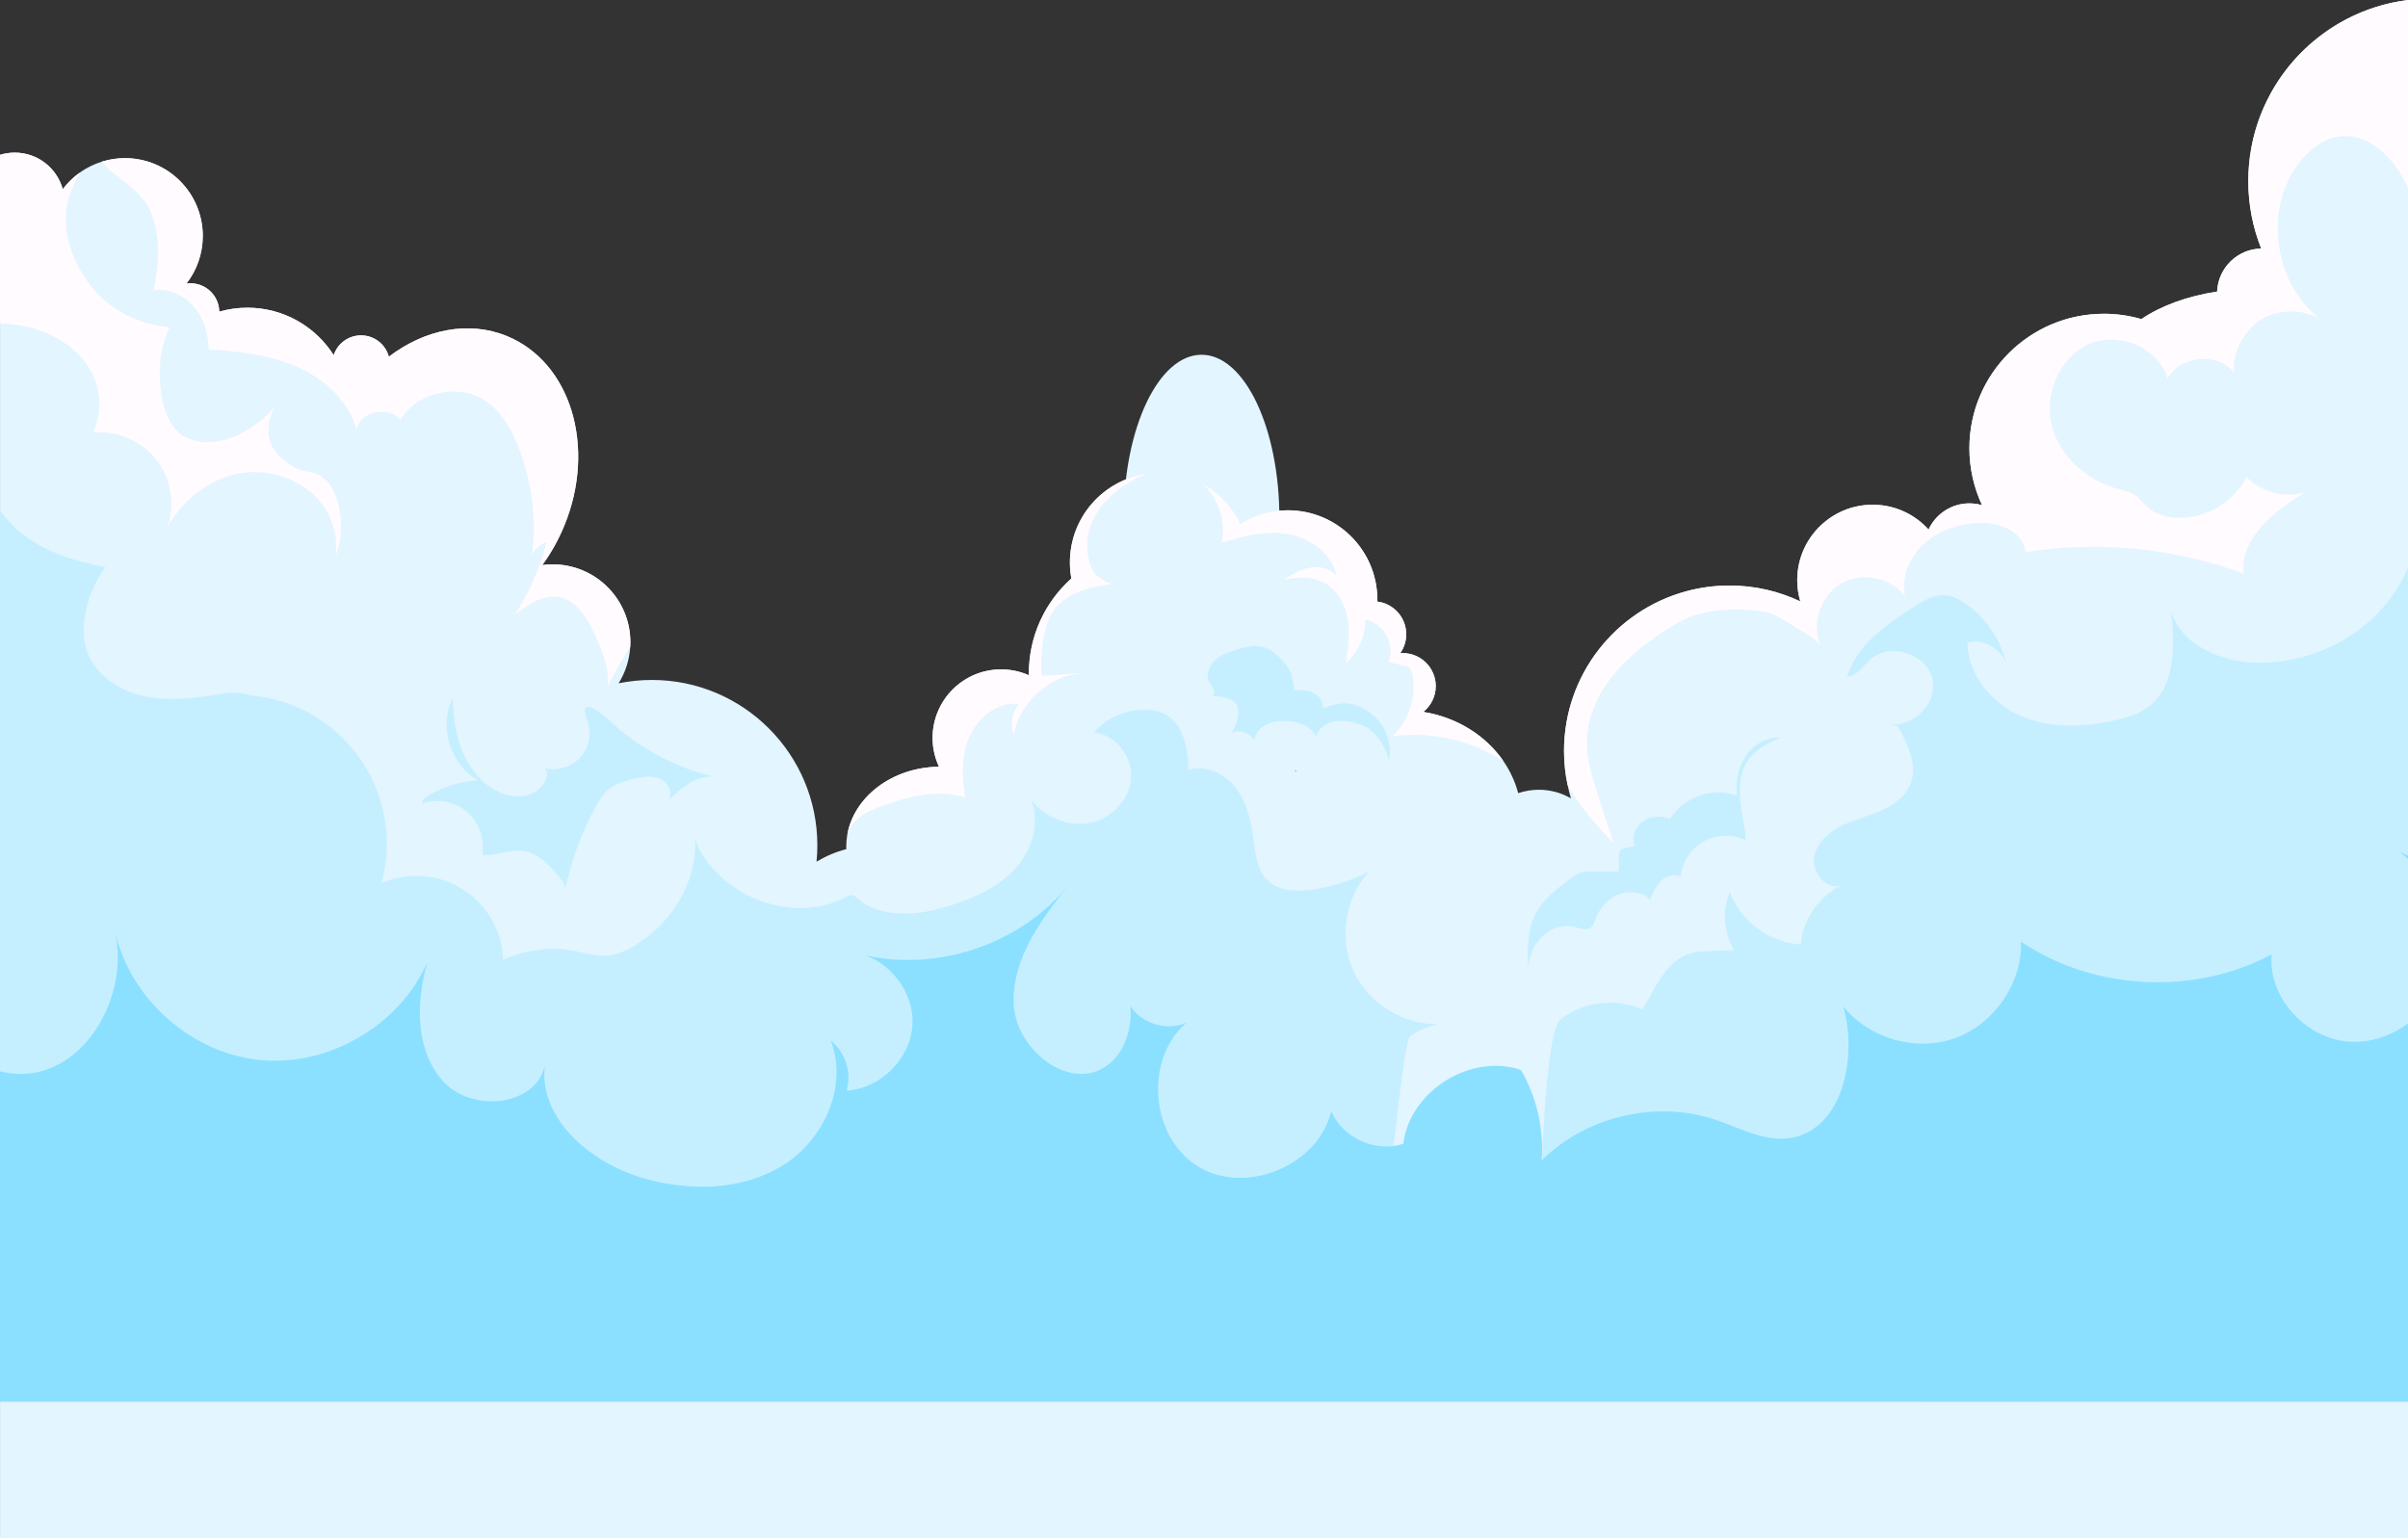 <svg width="1440" height="920" viewBox="0 0 1440 920" fill="none" xmlns="http://www.w3.org/2000/svg">
<rect x="0" y="0" width="1440" height="920" fill="#333333" stroke="none"/>
<g clip-path="url(#clip0_78_54)">
<path d="M718.538 407.605C744.241 407.605 765.078 363.856 765.078 309.89C765.078 255.923 744.241 212.175 718.538 212.175C692.835 212.175 671.998 255.923 671.998 309.89C671.998 363.856 692.835 407.605 718.538 407.605Z" fill="#E3F5FF"/>
<path d="M1438.43 0.222C1435.95 0.564 1433.48 0.992 1431.05 1.505C1430.23 1.676 1429.43 1.864 1428.63 2.052C1427.82 2.241 1427.02 2.429 1426.23 2.634C1425.43 2.839 1424.64 3.062 1423.85 3.284C1422.96 3.523 1422.08 3.78 1421.19 4.071C1420.74 4.208 1420.31 4.344 1419.89 4.481C1418.86 4.806 1417.85 5.148 1416.84 5.525C1416.07 5.798 1415.32 6.089 1414.55 6.38C1413.8 6.653 1413.04 6.944 1412.31 7.269C1412.29 7.252 1412.29 7.252 1412.27 7.269C1411.52 7.56 1410.79 7.885 1410.05 8.21C1409.32 8.535 1408.56 8.877 1407.84 9.202C1407.11 9.544 1406.37 9.903 1405.66 10.245C1404.92 10.604 1404.2 10.964 1403.48 11.34C1402.78 11.716 1402.06 12.092 1401.36 12.469C1400.64 12.862 1399.94 13.256 1399.26 13.649C1398.56 14.059 1397.87 14.453 1397.17 14.88C1396.49 15.291 1395.8 15.719 1395.14 16.146C1394.42 16.591 1393.7 17.053 1393 17.532C1392.38 17.959 1391.75 18.387 1391.13 18.814C1390.36 19.345 1389.61 19.892 1388.86 20.456C1387.03 21.791 1385.27 23.176 1383.52 24.647C1382.91 25.16 1382.31 25.673 1381.71 26.203C1381.25 26.614 1380.8 27.007 1380.36 27.418C1378.1 29.436 1375.93 31.591 1373.84 33.815C1373.14 34.584 1372.44 35.337 1371.76 36.124C1371.05 36.91 1370.39 37.697 1369.72 38.501C1369.29 38.997 1368.88 39.51 1368.47 40.023C1367.92 40.707 1367.38 41.392 1366.86 42.093C1366.15 43.034 1365.44 43.974 1364.76 44.932C1364.06 45.89 1363.39 46.865 1362.74 47.857C1362.26 48.575 1361.78 49.311 1361.32 50.046C1361.05 50.474 1360.77 50.901 1360.52 51.329C1359.99 52.167 1359.49 53.022 1359 53.895C1358.59 54.579 1358.19 55.28 1357.82 55.998C1356 59.3 1354.36 62.703 1352.91 66.21C1352.68 66.74 1352.46 67.27 1352.26 67.8C1351.5 69.647 1350.8 71.546 1350.17 73.462C1349.96 74.026 1349.79 74.59 1349.61 75.172C1348.22 79.516 1347.11 83.981 1346.29 88.547C1346.15 89.214 1346.03 89.898 1345.93 90.583C1345.62 92.447 1345.36 94.328 1345.16 96.244C1345.09 96.843 1345.02 97.458 1344.97 98.074C1344.65 101.427 1344.49 104.847 1344.49 108.285C1344.49 122.55 1347.25 136.165 1352.22 148.651C1337.98 148.907 1326.45 160.23 1325.83 174.409C1307.85 177.094 1292.09 183.012 1280.56 190.846C1273.44 188.794 1265.92 187.665 1258.15 187.665C1213.73 187.665 1177.71 223.669 1177.71 268.088C1177.71 280.266 1180.45 291.811 1185.29 302.159C1182.89 301.457 1180.34 301.064 1177.71 301.064C1166.88 301.064 1157.56 307.478 1153.29 316.714C1145.04 307.598 1133.12 301.868 1119.87 301.868C1119.16 301.868 1118.48 301.885 1117.8 301.919C1117.33 301.936 1116.87 301.971 1116.43 302.005C1116.07 302.022 1115.73 302.056 1115.37 302.09C1115.21 302.107 1115.08 302.124 1114.94 302.142C1114.43 302.193 1113.91 302.261 1113.4 302.33C1113.02 302.381 1112.65 302.449 1112.27 302.518C1111.78 302.586 1111.26 302.689 1110.78 302.792C1110.13 302.911 1109.48 303.065 1108.85 303.236C1108.68 303.27 1108.51 303.305 1108.35 303.356C1107.7 303.527 1107.07 303.698 1106.46 303.903C1105.77 304.109 1105.1 304.331 1104.44 304.57C1102.45 305.289 1100.54 306.144 1098.71 307.136C1098.37 307.307 1098.04 307.495 1097.72 307.683C1097.34 307.888 1096.96 308.094 1096.6 308.333C1096.45 308.419 1096.3 308.504 1096.14 308.607C1095.73 308.863 1095.32 309.12 1094.93 309.394C1094.71 309.53 1094.5 309.684 1094.28 309.838C1093.97 310.044 1093.66 310.249 1093.37 310.488C1093.06 310.694 1092.74 310.933 1092.43 311.19C1092.23 311.326 1092 311.497 1091.8 311.686C1091.49 311.925 1091.18 312.182 1090.87 312.438C1090.82 312.472 1090.75 312.524 1090.7 312.575C1080.95 320.836 1074.76 333.185 1074.76 346.971C1074.76 351.401 1075.39 355.66 1076.59 359.696C1063.75 353.607 1049.41 350.204 1034.28 350.204C1025.14 350.204 1016.3 351.435 1007.92 353.761C966.049 365.289 935.296 403.654 935.296 449.167C935.296 456.111 936.032 462.885 937.417 469.418C937.965 472.155 938.649 474.84 939.435 477.491C933.774 474.225 927.223 472.343 920.228 472.343C915.918 472.343 911.778 473.079 907.896 474.379C906.066 467.486 903.038 461.003 899.019 455.171C888.534 439.965 871.31 429.002 851.145 425.786C855.677 422.16 858.585 416.601 858.585 410.358C858.585 399.446 849.742 390.62 838.847 390.62C838.334 390.62 837.838 390.655 837.342 390.689C839.6 387.49 840.934 383.591 840.934 379.366C840.934 369.292 833.391 360.996 823.642 359.799C823.642 359.44 823.676 359.098 823.676 358.739C823.676 329.166 799.713 305.203 770.14 305.203C769.627 305.203 769.097 305.203 768.584 305.237C768.242 305.237 767.9 305.254 767.558 305.272C766.822 305.306 766.087 305.357 765.368 305.426C765.249 305.426 765.129 305.443 765.026 305.443C764.941 305.46 764.855 305.46 764.787 305.477C764.513 305.511 764.222 305.528 763.949 305.562C763.333 305.631 762.717 305.716 762.119 305.802C761.605 305.887 761.092 305.973 760.579 306.058C759.878 306.195 759.177 306.332 758.475 306.486C758.219 306.537 757.945 306.606 757.672 306.674C756.987 306.828 756.32 307.016 755.653 307.204C755.226 307.324 754.815 307.444 754.388 307.581C753.43 307.854 752.489 308.179 751.565 308.538C751.018 308.727 750.471 308.949 749.924 309.171C749.325 309.411 748.743 309.667 748.145 309.941C747.597 310.18 747.033 310.454 746.486 310.728C745.938 310.984 745.391 311.275 744.861 311.566C743.783 312.13 742.723 312.746 741.696 313.396C736.89 303.305 729.022 294.941 719.29 289.536C711.594 285.26 702.751 282.831 693.344 282.831C690.59 282.831 687.887 283.036 685.253 283.43C684.655 283.515 684.056 283.618 683.457 283.738L682.175 283.994C681.388 284.165 680.601 284.353 679.831 284.559C678.634 284.849 677.471 285.209 676.308 285.602C676.069 285.688 675.829 285.756 675.59 285.841C674.837 286.098 674.084 286.389 673.349 286.697C672.118 287.176 670.903 287.723 669.723 288.322C668.543 288.903 667.397 289.519 666.268 290.186C665.704 290.511 665.139 290.853 664.592 291.212C662.368 292.615 660.282 294.171 658.315 295.899C658.075 296.104 657.836 296.309 657.613 296.514C656.604 297.404 655.629 298.344 654.706 299.319C654.569 299.456 654.432 299.61 654.295 299.764C652.26 301.919 650.43 304.228 648.805 306.674C648.651 306.896 648.514 307.119 648.36 307.341C648.24 307.512 648.121 307.7 648.035 307.871C647.727 308.316 647.454 308.778 647.18 309.257C646.051 311.155 645.059 313.122 644.17 315.158C643.879 315.842 643.588 316.543 643.332 317.244C643.297 317.33 643.263 317.398 643.246 317.467C643.024 318.048 642.818 318.613 642.63 319.194C642.528 319.485 642.425 319.793 642.339 320.084C642.186 320.528 642.049 320.973 641.929 321.418C641.844 321.657 641.775 321.897 641.724 322.153C641.365 323.453 641.057 324.753 640.8 326.087C640.749 326.361 640.68 326.652 640.646 326.925C640.441 328.037 640.287 329.149 640.167 330.278C640.099 330.757 640.048 331.235 640.013 331.714C639.945 332.484 639.894 333.254 639.859 334.023C639.825 334.793 639.808 335.58 639.808 336.367C639.808 339.651 640.116 342.866 640.68 345.979C625.082 359.936 615.264 380.221 615.264 402.798C615.264 403.158 615.315 403.517 615.315 403.893C610.235 401.618 604.608 400.353 598.69 400.353C576.045 400.353 557.692 418.705 557.692 441.351C557.692 447.508 559.077 453.324 561.523 458.574C533.575 458.882 510.553 476.534 506.637 499.504C506.26 501.762 506.055 504.088 506.055 506.448C506.055 506.927 506.089 507.389 506.089 507.868C499.761 509.527 493.792 512.059 488.301 515.36C488.609 512.161 488.78 508.929 488.78 505.645C488.78 450.997 444.481 406.681 389.817 406.681C382.992 406.681 376.356 407.365 369.925 408.682C373.91 402.302 376.39 394.896 376.869 386.96C376.937 386.002 376.971 385.044 376.971 384.07C376.971 358.362 356.139 337.53 330.432 337.53C328.345 337.53 326.292 337.684 324.291 337.94C329.474 330.876 333.955 322.957 337.496 314.285C356.72 267.369 341.344 216.656 303.134 201.006C280.026 191.53 253.857 197.106 232.528 213.355C230.579 206 223.891 200.578 215.903 200.578C208.275 200.578 201.827 205.538 199.552 212.414C188.691 195.362 169.637 184.039 147.932 184.039C142.1 184.039 136.455 184.877 131.119 186.399C130.982 177.009 123.337 169.432 113.912 169.432C113.091 169.432 112.288 169.5 111.501 169.62C117.607 161.735 121.267 151.866 121.267 141.125C121.267 115.418 100.417 94.585 74.727 94.585C69.921 94.585 65.286 95.32 60.941 96.672C56.135 98.16 51.671 100.4 47.669 103.257C43.803 106.01 40.383 109.363 37.526 113.143C34.054 100.537 22.543 91.284 8.826 91.284C5.764 91.284 2.805 91.746 0.017 92.601V919.954H1440V0C1439.47 0.068 1438.96 0.137 1438.43 0.222ZM775.066 460.986C774.981 461.14 774.895 461.311 774.81 461.465C774.673 461.174 774.536 460.901 774.399 460.627L775.066 460.986Z" fill="#E3F5FF"/>
<path d="M859.714 612.527C853.711 614.272 847.485 616.153 842.884 620.378C841.088 622.037 837.205 650.857 833.391 685.441C827.525 738.481 821.795 805.135 823.796 808.316C804.024 803.886 783.55 803.989 763.282 804.143C739.114 804.314 714.946 804.468 690.778 804.639C647.112 807.068 603.428 808.829 559.728 810.061C439.333 813.499 318.784 813.123 198.355 812.746C132.761 812.541 66.98 812.336 1.591 807.803C1.061 807.769 0.548 807.735 0.018 807.701V305.101C0.531 305.87 1.044 306.606 1.591 307.341C4.294 310.984 7.424 314.337 10.827 317.279C25.297 329.73 44.214 335.751 62.994 339.137C56.957 347.467 52.783 357.182 50.936 367.308C49.739 374.012 49.534 381.025 51.415 387.576C55.588 402.234 69.682 412.394 84.477 416.003C99.289 419.595 114.837 417.747 129.888 415.404C135.002 414.583 140.27 413.728 145.384 414.72C146.77 414.994 148.104 415.404 149.387 415.917C195.242 419.56 231.297 457.907 231.297 504.67C231.297 512.845 230.169 520.764 228.116 528.29C234.513 525.468 241.577 523.877 249.034 523.877C277.102 523.877 299.936 546.164 300.876 574.009C309.702 569.904 320.751 567.458 332.741 567.458C343.961 567.458 354.172 572.863 364.845 571.358C374.594 569.973 384.994 562.481 392.075 556.084C407.639 542.025 417.371 520.936 415.507 499.795C416.294 508.672 425.291 518.9 431.465 524.63C438.991 531.591 448.124 536.757 457.874 539.835C467.589 542.897 478.022 543.923 488.113 542.401C493.108 541.631 498.034 540.246 502.669 538.193C504.533 537.355 507.287 535.098 509.357 535.337H509.408C509.921 535.405 510.52 535.662 511.135 536.038C512.145 536.859 513.154 537.612 514.18 538.313C514.18 538.313 514.197 538.33 514.231 538.347C515.514 539.408 516.763 540.502 517.755 541.033C519.533 541.991 521.415 542.829 523.331 543.513C527.949 545.223 532.875 546.13 537.801 546.386C548.627 546.968 559.403 544.471 569.734 541.135C583.708 536.62 597.545 530.189 607.362 519.276C617.18 508.364 622.174 492.15 616.667 478.535C624.877 488.746 638.594 494.647 651.474 492.269C664.336 489.892 675.436 478.654 676.411 465.587C677.369 452.52 667.089 439.264 654.056 438.067C661.89 429.207 673.777 424.11 685.579 424.538C689.667 424.674 693.806 425.478 697.363 427.497C708.19 433.637 710.123 448.141 710.824 460.558C721.429 457.052 733.35 463.175 739.798 472.275C746.281 481.374 748.402 492.782 749.873 503.849C750.882 511.58 751.908 519.892 757.159 525.639C764.137 533.216 775.956 533.541 786.133 531.899C797.422 530.069 808.437 526.494 818.665 521.312C804.434 536.928 800.552 561.147 809.223 580.406C817.878 599.648 838.608 612.835 859.714 612.527Z" fill="#C5EFFF"/>
<path d="M203.657 320.272C203.127 324.548 202.118 328.721 200.784 332.792C201.981 322.683 199.706 312.062 194.045 303.578C183.543 287.825 163.07 280.009 144.375 282.968C125.68 285.927 109.226 298.772 100.127 315.363C104.831 301.885 102.197 286.098 93.371 274.861C84.545 263.64 69.819 257.346 55.623 258.732C59.762 249.837 60.548 239.438 57.761 230.031C52.082 210.823 32.635 198.286 12.914 194.814C8.638 194.061 4.328 193.651 0.018 193.531V92.601C2.806 91.746 5.765 91.284 8.826 91.284C22.544 91.284 34.054 100.537 37.527 113.143C40.383 109.363 43.804 106.01 47.669 103.256C44.163 110.269 41.118 116.923 40.161 122.635C35.166 152.43 57.743 175.162 59.813 177.163C75.703 192.539 94.791 195.122 101.393 195.703C98.981 201.057 95.663 210.225 95.56 221.872C95.509 227.277 95.304 251.377 109.5 260.562C122.858 269.182 147.043 263.384 164.541 243.047C163.429 244.963 158.161 254.49 161.787 264.615C164.387 271.884 170.253 275.767 173.554 277.956C182.671 283.994 185.921 280.402 192.454 285.14C205.351 294.462 204.085 316.731 203.657 320.272Z" fill="#FFFBFE"/>
<path d="M376.971 384.07C376.971 385.045 376.937 386.002 376.869 386.96C372.045 394.554 367.547 402.354 363.391 410.324C364.622 400.182 360.517 390.244 356.344 380.923C351.692 370.592 345.244 359.047 334.058 357.148C324.479 355.523 315.517 361.783 307.803 367.701C316.423 354.394 322.872 339.702 326.84 324.343C322.957 325.557 319.673 328.499 318.031 332.21C321.007 309.924 318.014 286.851 309.445 266.069C305.237 255.841 299.371 245.801 290.169 239.661C273.988 228.885 249.239 234.564 239.387 251.343C232.699 242.346 215.647 245.955 213.184 256.885C208.36 239.644 193.737 226.439 177.317 219.273C160.897 212.106 142.733 210.174 124.859 209.011C124.551 199.877 121.917 190.572 116.05 183.56C110.184 176.547 100.759 172.203 91.763 173.776C94.756 159.871 96.073 144.836 91.694 131.068C87.076 116.564 77.635 111.757 66.808 102.726C64.294 100.64 62.361 98.604 60.941 96.672C65.286 95.32 69.921 94.585 74.727 94.585C100.417 94.585 121.267 115.418 121.267 141.125C121.267 151.866 117.607 161.735 111.501 169.62C112.288 169.5 113.091 169.432 113.912 169.432C123.337 169.432 130.982 177.009 131.119 186.399C136.455 184.877 142.1 184.039 147.932 184.039C169.637 184.039 188.691 195.362 199.552 212.414C201.827 205.538 208.275 200.578 215.903 200.578C223.891 200.578 230.579 206 232.528 213.355C253.857 197.106 280.026 191.53 303.134 201.006C341.344 216.656 356.72 267.369 337.495 314.285C333.955 322.957 329.474 330.876 324.291 337.94C326.292 337.684 328.345 337.53 330.432 337.53C356.139 337.53 376.971 358.362 376.971 384.07Z" fill="#FFFBFE"/>
<path d="M652.91 312.729C650.156 319.365 649.369 326.925 651.028 333.955C651.764 337.085 653.03 341.258 655.287 343.687C656.656 345.141 663.514 349.502 665.567 349.229C658.537 350.152 651.439 351.332 644.888 354.052C638.337 356.771 632.265 361.167 628.725 367.325C626.775 370.711 625.663 374.525 624.808 378.34C622.909 386.823 622.277 395.58 622.961 404.252C631.119 403.653 639.295 403.072 647.454 402.49C627.699 404.013 609.928 419.919 606.25 439.401C603.839 433.295 605.121 425.906 609.449 420.98C596.98 419.663 585.127 428.728 579.944 440.136C574.779 451.545 575.138 464.715 577.242 477.064C561.25 471.967 543.855 476.123 528.068 481.836C523.125 483.632 518.131 485.633 513.991 488.883C510.554 491.585 507.714 495.314 506.637 499.504C510.554 476.533 533.575 458.882 561.523 458.574C559.077 453.323 557.692 447.508 557.692 441.351C557.692 418.705 576.045 400.352 598.69 400.352C604.608 400.352 610.235 401.618 615.315 403.893C615.315 403.517 615.264 403.157 615.264 402.798C615.264 380.221 625.082 359.936 640.68 345.979C640.116 342.866 639.808 339.65 639.808 336.366C639.808 309.565 659.529 287.329 685.253 283.43C681.696 285.003 678.224 286.765 674.888 288.783C665.464 294.496 657.135 302.552 652.91 312.729Z" fill="#FFFBFE"/>
<path d="M899.019 455.171C879.52 442.736 855.558 437.263 832.587 440.359C842.867 430.935 847.519 415.781 844.303 402.217C844.081 401.276 843.79 400.301 843.123 399.6C842.371 398.848 841.259 398.557 840.216 398.317C836.897 397.548 833.596 396.778 830.278 396.008C834.571 385.814 827.388 372.559 816.527 370.592C816.629 380.392 812.268 390.142 804.896 396.607C806.076 388.004 807.273 379.246 805.905 370.66C804.554 362.074 800.261 353.539 792.769 349.126C785.432 344.799 776.247 345.056 767.883 346.732C772.689 343.465 777.837 340.403 783.567 339.446C789.297 338.488 795.762 340.027 799.371 344.577C796.686 331.304 783.755 321.914 770.414 319.554C757.073 317.21 743.407 320.546 730.511 324.719C733.264 312.113 728.749 298.225 719.291 289.536C729.023 294.941 736.891 303.305 741.697 313.396C749.941 308.214 759.69 305.203 770.141 305.203C799.713 305.203 823.676 329.166 823.676 358.739C823.676 359.098 823.642 359.44 823.642 359.799C833.391 360.997 840.934 369.292 840.934 379.366C840.934 383.591 839.6 387.491 837.342 390.689C837.838 390.655 838.334 390.621 838.847 390.621C849.742 390.621 858.585 399.446 858.585 410.359C858.585 416.601 855.678 422.16 851.145 425.786C871.311 429.002 888.534 439.966 899.019 455.171Z" fill="#FFFBFE"/>
<path d="M726.644 394.742C729.757 391.954 733.794 390.466 737.762 389.132C744.466 386.874 752.026 384.942 758.372 388.02C760.972 389.286 763.11 391.287 765.179 393.306C767.198 395.29 769.199 397.359 770.618 399.822C772.876 403.739 773.475 408.374 774.039 412.855C777.87 412.582 781.873 412.77 785.294 414.497C788.714 416.225 791.434 419.8 791.177 423.631C795.163 422.194 799.25 420.757 803.492 420.689C806.246 420.638 809 421.185 811.617 422.109C818.048 424.366 823.624 428.967 827.079 434.834C830.534 440.701 831.834 447.816 830.688 454.538C829.234 449.509 826.805 444.754 823.555 440.649C822.084 438.785 820.425 437.04 818.441 435.723C816.354 434.338 813.96 433.466 811.548 432.747C806.93 431.379 802.004 430.524 797.301 431.601C792.597 432.662 788.184 435.997 786.953 440.649C784.336 434.372 776.81 431.704 770.02 431.276C765.778 431.003 761.382 431.362 757.551 433.209C753.72 435.056 750.521 438.58 749.905 442.787C747.408 437.844 740.379 435.894 735.675 438.819C739.044 435.039 740.772 429.857 740.379 424.811C740.259 423.289 739.917 421.715 738.976 420.518C738.07 419.355 736.701 418.671 735.333 418.141C731.673 416.704 727.687 416.105 723.754 416.413C729.483 415.968 723.48 409.093 722.796 407.348C721.085 402.986 723.394 397.667 726.644 394.742Z" fill="#C5EFFF"/>
<path d="M1440 0V112.373C1438.44 108.918 1436.61 105.566 1434.54 102.384C1426.97 90.702 1414.6 80.543 1400.71 81.483C1389.63 82.236 1380.1 89.95 1373.65 98.998C1353.73 126.963 1360.4 170.304 1387.8 190.983C1377.09 184.586 1362.81 184.672 1352.21 191.222C1341.58 197.773 1335.1 210.481 1336.02 222.933C1326.29 210.43 1303.49 212.517 1296.19 226.593C1291.09 208.036 1267.4 198.132 1249.7 205.658C1232 213.201 1222.52 234.906 1226.83 253.669C1231.13 272.432 1247.41 287.21 1266 292.204C1269.7 293.196 1273.58 293.897 1276.74 296.07C1279.62 298.037 1281.62 301.047 1284.22 303.373C1288.48 307.153 1294.19 308.915 1299.85 309.462C1317.43 311.172 1335.58 301.098 1343.41 285.26C1352.27 294.393 1366.35 298.071 1378.53 294.393C1360.19 305.699 1339.41 321.691 1341.75 343.088C1300.28 327.746 1254.83 323.282 1211.17 330.278C1210.17 317.33 1193.86 311.686 1180.93 312.883C1169.62 313.926 1158.33 317.946 1150.05 325.711C1141.77 333.493 1136.97 345.329 1139.14 356.464C1130.37 345.175 1112.82 341.925 1100.59 349.314C1088.34 356.703 1083.04 373.722 1088.92 386.755C1086.96 382.376 1077.28 377.536 1073.32 375.004C1067.94 371.549 1061.57 367.085 1055.25 365.956C1041.84 363.562 1024.56 363.904 1011.72 368.642C1005.8 370.814 1000.36 374.098 995.108 377.57C983.272 385.369 971.984 394.281 963.346 405.518C954.709 416.755 948.876 430.541 948.979 444.703C949.047 455.222 952.331 465.416 955.581 475.422C958.763 485.188 961.944 494.955 965.125 504.738C954.931 493.723 944.6 482.486 937.417 469.418C936.031 462.885 935.296 456.111 935.296 449.167C935.296 403.654 966.049 365.289 1007.92 353.761C1016.3 351.435 1025.14 350.204 1034.28 350.204C1049.41 350.204 1063.75 353.607 1076.59 359.696C1075.39 355.66 1074.76 351.401 1074.76 346.971C1074.76 333.185 1080.95 320.836 1090.7 312.575C1090.75 312.524 1090.82 312.472 1090.87 312.438C1091.18 312.182 1091.49 311.925 1091.8 311.686C1092 311.497 1092.22 311.326 1092.43 311.19C1092.74 310.933 1093.06 310.694 1093.37 310.488C1093.66 310.249 1093.97 310.044 1094.28 309.838C1094.5 309.684 1094.7 309.53 1094.93 309.394C1095.32 309.12 1095.73 308.863 1096.14 308.607C1096.3 308.504 1096.45 308.419 1096.6 308.333C1096.96 308.094 1097.34 307.888 1097.72 307.683C1098.04 307.495 1098.37 307.307 1098.71 307.136C1100.54 306.144 1102.45 305.289 1104.44 304.57C1105.1 304.331 1105.77 304.109 1106.46 303.903C1107.07 303.698 1107.7 303.527 1108.35 303.356C1108.51 303.305 1108.68 303.27 1108.85 303.236C1109.48 303.065 1110.13 302.911 1110.78 302.792C1111.26 302.689 1111.77 302.586 1112.27 302.518C1112.65 302.449 1113.02 302.381 1113.4 302.33C1113.91 302.261 1114.43 302.193 1114.94 302.142C1115.08 302.124 1115.21 302.107 1115.37 302.09C1115.73 302.056 1116.07 302.022 1116.43 302.005C1116.87 301.971 1117.33 301.936 1117.8 301.919C1118.48 301.885 1119.16 301.868 1119.86 301.868C1133.12 301.868 1145.04 307.598 1153.29 316.714C1157.56 307.478 1166.88 301.064 1177.71 301.064C1180.34 301.064 1182.89 301.457 1185.29 302.159C1180.45 291.811 1177.71 280.266 1177.71 268.088C1177.71 223.669 1213.73 187.665 1258.15 187.665C1265.92 187.665 1273.44 188.794 1280.56 190.846C1292.08 183.012 1307.85 177.094 1325.83 174.409C1326.45 160.23 1337.97 148.907 1352.22 148.651C1347.24 136.165 1344.49 122.55 1344.49 108.285C1344.49 52.612 1386.16 6.705 1440 0Z" fill="#FFFBFE"/>
<path d="M347.844 452.041C342.251 458.899 332.33 461.841 323.915 459.122C326.566 458.643 327.678 462.56 326.857 465.125C325.13 470.616 319.964 474.635 314.32 475.849C308.676 477.064 302.723 475.815 297.558 473.267C287.826 468.495 280.642 459.412 276.503 449.39C272.364 439.367 271.013 428.403 270.688 417.559C262.136 434.492 269.336 457.599 285.979 466.699C275.528 467.314 265.249 470.445 256.218 475.747C254.37 476.824 252.369 478.364 252.386 480.519C261.366 477.372 271.97 479.339 279.205 485.53C286.44 491.722 290.049 501.882 288.339 511.255C296.515 512.332 304.673 507.765 312.849 508.86C321.196 509.989 327.541 516.642 333.151 522.902C335.597 525.622 338.214 528.82 337.855 532.464C341.498 515.103 347.655 498.273 356.105 482.674C358.174 478.843 360.449 474.994 363.802 472.189C367.992 468.666 373.465 467.109 378.802 465.844C384.001 464.612 389.629 463.586 394.537 465.69C399.446 467.793 402.747 474.327 399.669 478.689C407.314 471.334 416.448 463.432 426.984 464.561C406.544 459.72 387.251 450.159 371.037 436.818C367.599 433.996 352.154 418.226 349.947 423.99C348.955 426.573 352.274 433.072 352.53 435.86C353.077 441.641 351.521 447.508 347.844 452.041Z" fill="#C5EFFF"/>
<path d="M1126.57 432.457C1127.84 432.73 1129.12 433.004 1130.38 433.278C1129.1 433.141 1127.84 432.867 1126.57 432.457Z" fill="#C5EFFF"/>
<path d="M1440 339.411V833.647C1439.47 833.699 1438.96 833.75 1438.43 833.801C1430.73 834.503 1422.97 834.691 1415.23 834.862C1338.16 836.641 1261.01 838.402 1183.9 838.402C1177.83 838.402 1171.76 838.385 1165.7 838.368C1153.1 838.317 1140.49 838.231 1127.9 838.06C1109.76 837.838 1091.61 837.496 1073.48 837C1066.93 836.829 1060.4 836.623 1053.84 836.401C1010.02 834.964 966.238 832.621 922.503 829.046C920.416 819.28 919.749 751.514 922.144 693.822C922.161 693.292 922.195 692.779 922.212 692.266C923.991 650.515 927.412 614.374 933.073 609.842C941.933 602.744 953.461 599.255 964.801 599.734C970.753 599.973 976.654 601.324 982.093 603.821C991.329 589.061 997.47 569.938 1018.08 569.049C1019.84 568.981 1036.64 567.835 1037.05 568.536C1030.89 558.085 1029.86 544.761 1034.35 533.49C1040.88 550.953 1058.29 563.815 1076.92 564.893C1078.1 549.55 1088.26 535.234 1102.35 529.077C1093.2 533.353 1084.7 523.159 1084.7 514.744C1084.7 506.38 1092.07 499.008 1098.84 495.16C1106.44 490.833 1115.13 488.866 1123.22 485.53C1131.19 482.263 1139.21 477.184 1142.51 468.82C1147.01 457.429 1140.78 444.857 1134.73 434.201C1133.28 433.893 1131.84 433.586 1130.38 433.278C1144.29 434.783 1158.62 420.587 1155.7 406.493C1152.48 391.082 1130.35 383.813 1118.63 394.298C1114.17 398.283 1110.54 404.423 1104.57 404.663C1110.2 385.883 1127.85 373.705 1144.32 363.066C1150.04 359.354 1156.3 355.506 1163.1 356.002C1167.53 356.31 1171.62 358.465 1175.27 360.979C1187.73 369.531 1196.71 382.958 1199.93 397.736C1197.36 388.123 1186.14 381.504 1176.53 384.343C1176.68 403.825 1191.43 421.151 1209.42 428.591C1227.42 436.031 1247.92 434.988 1266.84 430.336C1272.88 428.848 1278.95 426.949 1284.03 423.34C1301.1 411.248 1300.62 386.225 1298.36 365.426C1304.28 385.848 1328 395.871 1349.26 396.333C1377.61 396.949 1406.15 384.908 1424.83 363.596C1430.29 357.37 1434.85 350.375 1438.43 342.917C1438.97 341.754 1439.5 340.591 1440 339.411Z" fill="#C5EFFF"/>
<path d="M963.945 537.013C970.821 532.498 980.758 532.327 986.865 537.851C988.438 533.9 990.183 529.864 993.244 526.922C996.323 523.98 1001.08 522.406 1004.94 524.185C1005.88 515.513 1011.25 507.423 1018.9 503.198C1026.55 498.974 1036.24 498.734 1044.09 502.549C1043.43 494.219 1041.26 486.06 1040.57 477.731C1039.89 469.401 1040.91 460.473 1045.94 453.802C1050.51 447.73 1057.73 444.344 1064.64 441.197C1056.43 440.701 1048.42 445.455 1043.85 452.297C1039.31 459.139 1037.92 467.759 1038.79 475.935C1024.48 470.393 1006.59 476.619 998.786 489.84C993.569 487.771 987.309 487.908 982.674 491.055C978.022 494.202 975.542 500.564 977.628 505.764C975.388 506.38 973.147 506.996 970.89 507.611C970.103 507.834 969.265 508.073 968.752 508.706C968.17 509.407 968.153 510.382 968.136 511.289C968.119 514.59 968.102 517.891 968.084 521.192C962.166 521.209 956.248 521.243 950.331 521.26C948.689 521.26 947.012 521.277 945.422 521.756C943.609 522.304 942.052 523.432 940.513 524.544C931.721 530.924 922.571 537.697 917.833 547.481C913.198 557.008 913.386 568.074 913.677 578.661C914.481 570.195 918.774 561.865 925.94 557.281C929.583 554.938 933.945 553.741 938.255 553.792C941.744 553.826 946.482 556.648 949.8 555.622C953.341 554.527 953.7 550.012 955.188 547.104C957.241 543.102 960.165 539.51 963.945 537.013Z" fill="#C5EFFF"/>
<path d="M1438.43 512.298C1437.3 511.323 1436.13 510.383 1434.94 509.476C1436.08 510.075 1437.25 510.605 1438.43 511.015C1438.94 511.204 1439.47 511.375 1440 511.529V513.701C1439.49 513.222 1438.96 512.76 1438.43 512.298Z" fill="#8BE0FF"/>
<path d="M1440 612.151V838.402H0V640.714H0.017C0.547 640.834 1.043 640.971 1.574 641.091C45.753 651.045 78.234 599.135 68.861 557.316C77.874 597.561 114.562 629.99 155.595 633.993C196.661 637.995 238.908 613.28 255.533 575.548C248.64 599.716 248.23 628.519 265.283 647.009C282.335 665.481 320.443 661.804 325.796 637.242C324.924 644.99 326.07 652.379 328.738 659.272V659.289C337.324 681.422 361.663 698.269 385.831 705.008C413.454 712.688 444.703 711.935 468.871 696.559C487.343 684.791 500.069 663.223 500.274 641.826C500.274 641.809 500.274 641.809 500.274 641.809C500.359 635.207 499.231 628.622 496.716 622.345C505.508 629.169 509.476 641.604 506.26 652.26C526.665 651.199 544.744 633.001 545.685 612.561C546.489 594.807 534.242 577.55 517.72 571.443C562.105 581.244 611.706 564.037 639.894 528.239C623.012 549.396 605.241 573.085 606.182 600.144C606.712 614.853 616.273 629.169 628.519 636.746C636.404 641.638 645.401 643.725 653.799 641.33H653.816C656.348 640.595 658.811 639.466 661.188 637.875C672.528 630.281 677.06 615.349 676.017 601.735C678.822 606.079 682.996 609.397 687.733 611.432C694.626 614.409 702.734 614.716 709.592 611.621C684.124 633.411 687.819 680.156 716.417 697.654C744.997 715.151 788.305 697.175 796.121 664.592C802.056 678.737 818.322 687.442 833.374 685.441H833.391C835.358 685.185 837.29 684.74 839.189 684.107C842.952 652.619 879.537 629.665 909.555 639.962C918.962 656.211 923.358 675.333 921.921 694.045L922.143 693.822C922.673 693.309 923.204 692.779 923.768 692.266C950.365 667.208 991.089 658.109 1025.81 669.689C1040.06 674.443 1054.07 682.482 1069 680.823C1072.81 680.396 1076.32 679.421 1079.52 677.95C1103.41 667.055 1110.12 629.597 1102.32 601.957C1117.78 621.336 1146.09 629.306 1169.38 620.823C1192.69 612.322 1209.25 588.034 1208.63 563.233C1252.23 592.567 1312.13 595.577 1358.47 570.811C1356.11 596.86 1379.37 621.661 1405.48 623.046C1417.88 623.713 1430.01 619.506 1439.98 612.168C1439.98 612.168 1440 612.168 1440 612.151Z" fill="#8BE0FF"/>
</g>
<defs>
<clipPath id="clip0_78_54">
<rect width="1440" height="919.954" fill="white"/>
</clipPath>
</defs>
</svg>
